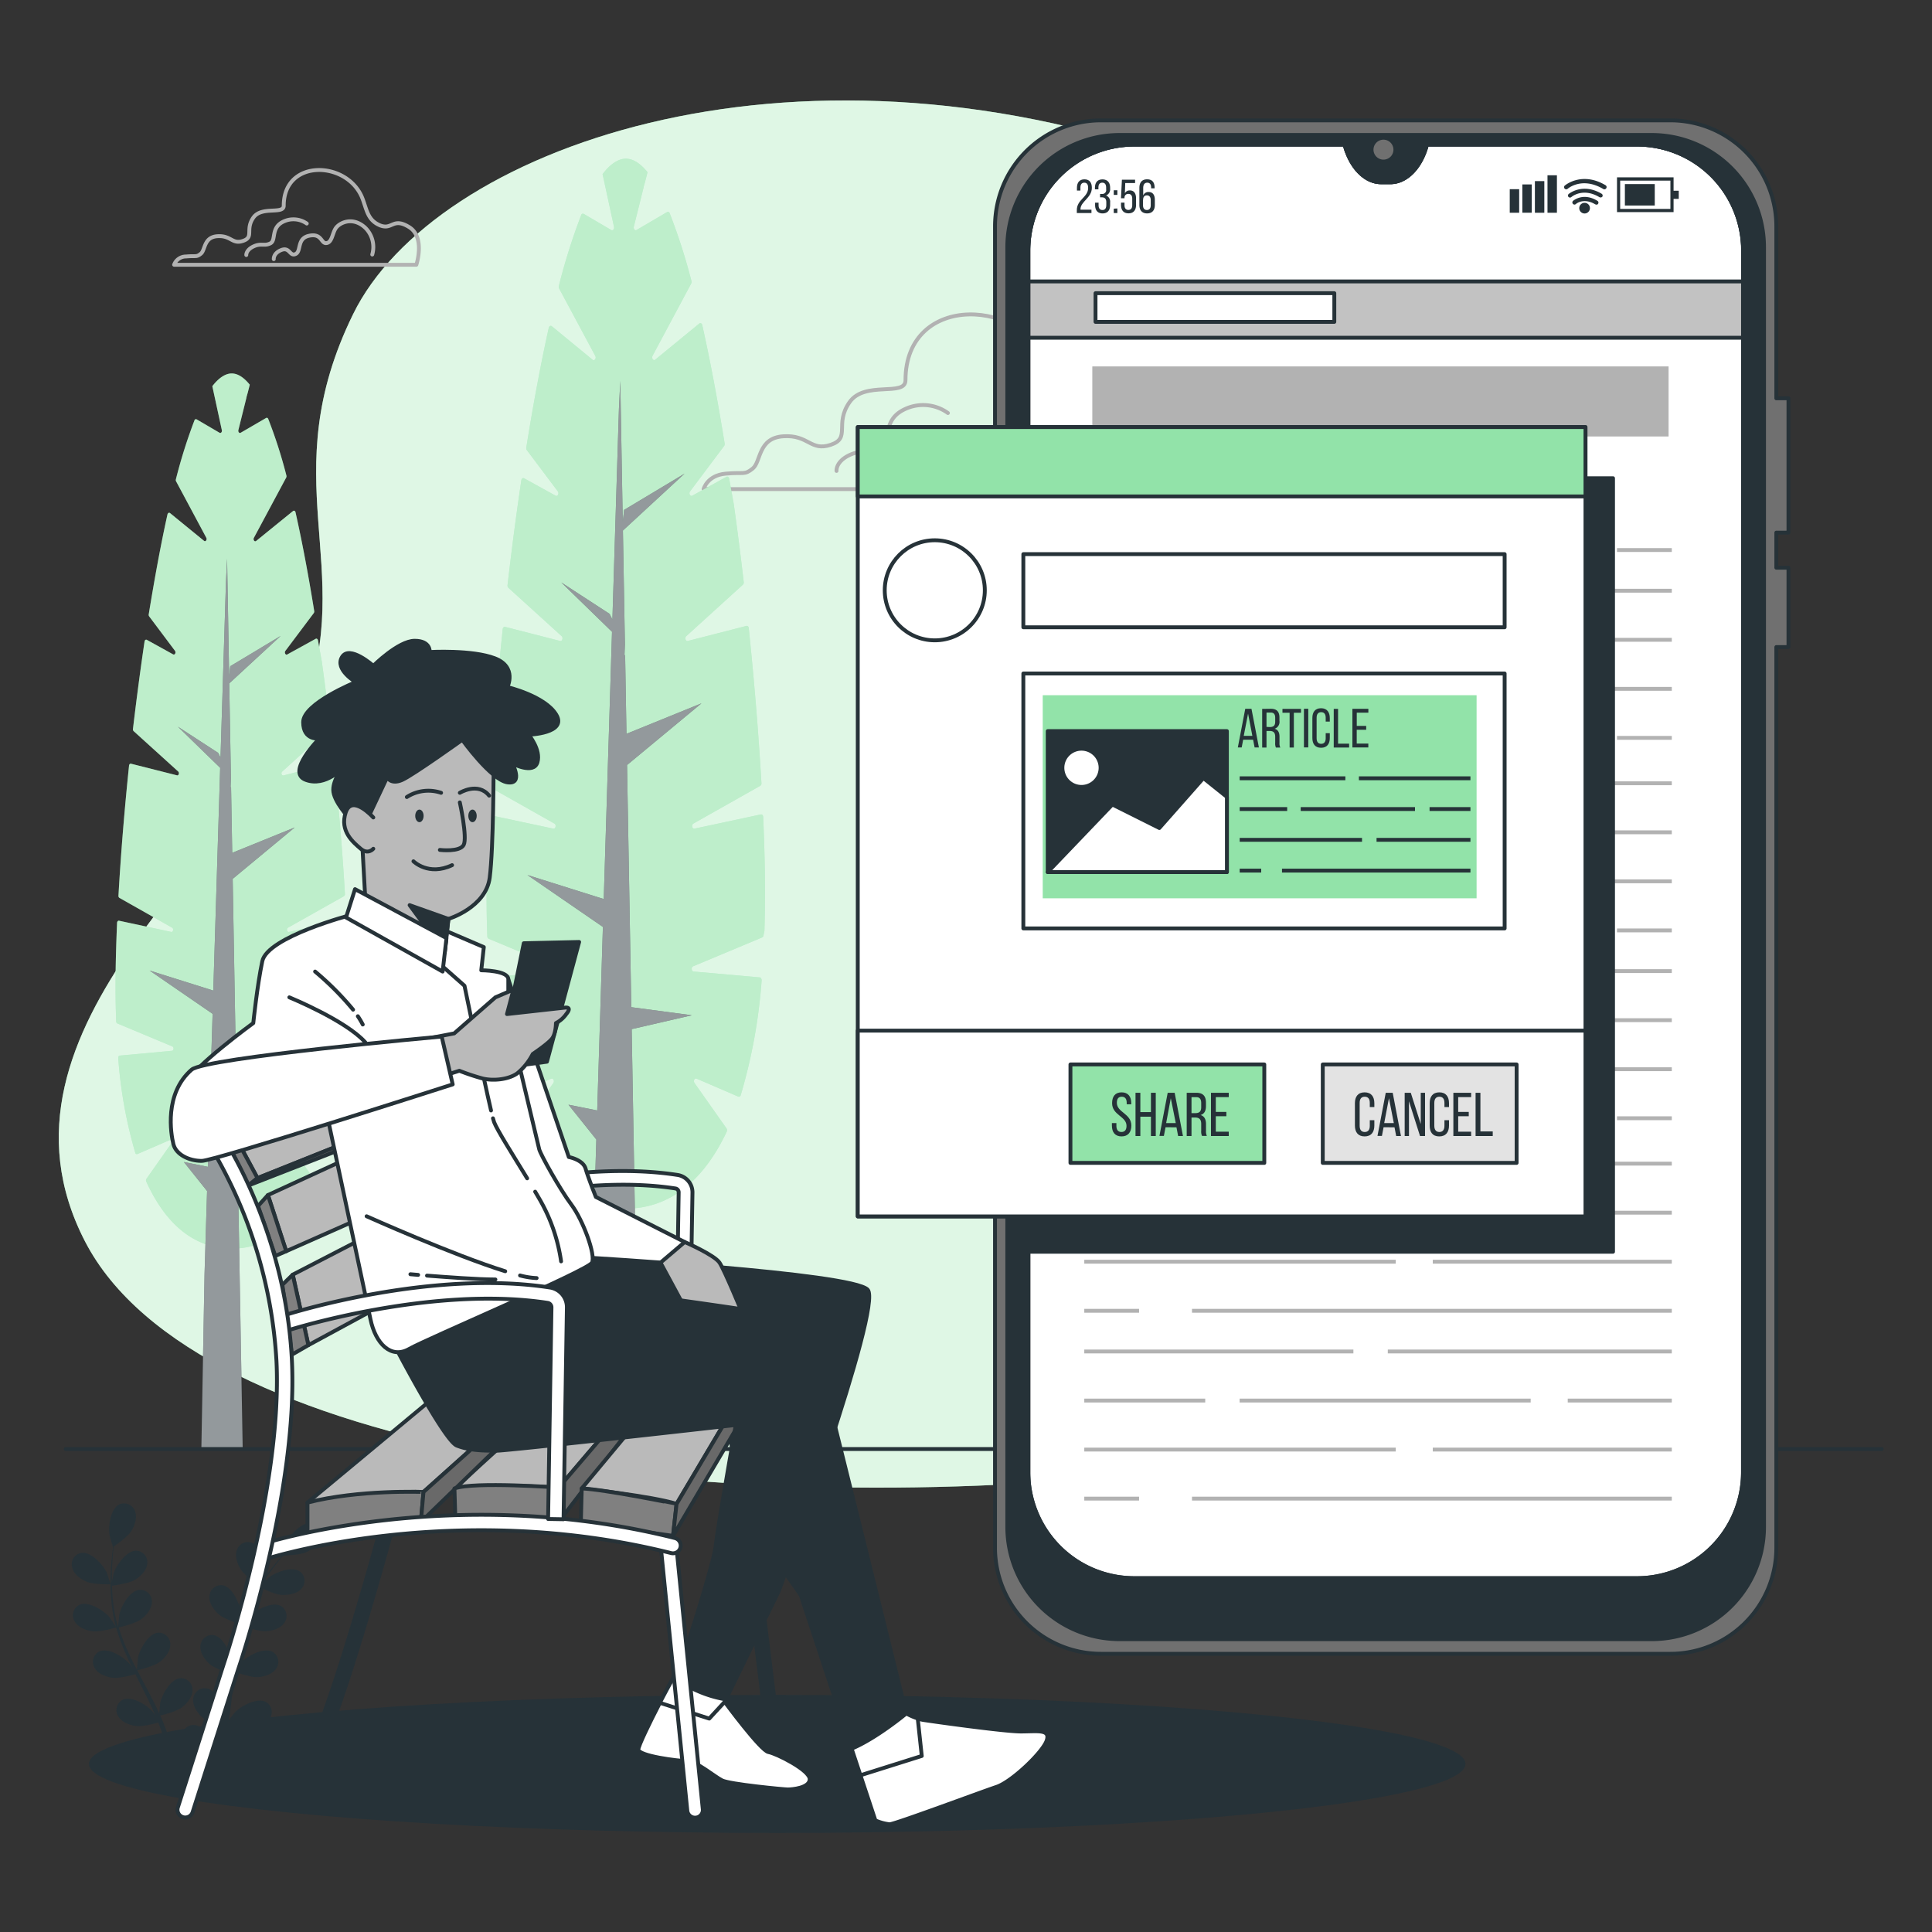 <svg xmlns="http://www.w3.org/2000/svg" viewBox="0 0 500 500"><rect x="0" y="0" width="500" height="500" fill="#333333" stroke="none"/><g id="background-simple"><path d="M424.72,135.31s-16.87-57.56-119-93.87S112.22,38.78,91.39,81.29s1,65.53-12.9,101.83S-6.82,265.48,22,321.27,185.63,393,294.76,381.49,489.2,242.46,424.72,135.31Z" style="fill:#92E3A9"></path><path d="M424.72,135.31s-16.87-57.56-119-93.87S112.22,38.78,91.39,81.29s1,65.53-12.9,101.83S-6.82,265.48,22,321.27,185.63,393,294.76,381.49,489.2,242.46,424.72,135.31Z" style="fill:#fff;opacity:0.7"></path></g><g id="Plant"><path d="M22.37,409.33c1.81.79,6.25.69,6.25.69s-.95-2.9-1-3.08c-1-2-4-5.39-6.55-5.06a3,3,0,0,0-2.4,3.75C19.05,407.36,20.83,408.65,22.37,409.33Z" style="fill:#263238"></path><path d="M23.9,422.17c1.88.27,5.84-.87,6.15-1a54,54,0,0,0,2.4,6.64c.55,1.27,1.13,2.52,1.74,3.77-.36-.53-.69-1-.74-1.06-1.48-1.71-5.33-4.14-7.66-3.15a3,3,0,0,0-1.32,4.25c.86,1.56,2.91,2.33,4.58,2.57s5.09-.66,6-.91c.24.47.47.95.71,1.43,1.14,2.28,2.3,4.55,3.36,6.81.37.8.71,1.6,1.06,2.4-.32-.47-.6-.86-.65-.92-1.47-1.7-5.33-4.13-7.65-3.15a3,3,0,0,0-1.33,4.25c.86,1.56,2.92,2.34,4.59,2.58s4.75-.58,5.81-.87c.33.82.66,1.65.94,2.47.18.56.39,1.09.54,1.67s.31,1.12.46,1.68c.26,1.08.54,2.19.76,3.25.17.73.31,1.44.45,2.15-.36-.8-1.11-2.35-1.18-2.47-1.2-1.91-4.65-4.9-7.09-4.27a3,3,0,0,0-2,4c.62,1.68,2.53,2.76,4.14,3.25,1.78.54,5.7,0,6.19,0,.24,1.17.46,2.32.64,3.4.15.8.27,1.56.39,2.3h1.57c-.14-.82-.31-1.68-.48-2.58-.24-1.19-.51-2.46-.81-3.76A32.61,32.61,0,0,0,49,455.28a21.77,21.77,0,0,0,5,3.24c-.45,1.11-.9,2.19-1.34,3.19L52,463.24h1.66c.13-.31.26-.62.39-.95.46-1.12.94-2.33,1.41-3.58.47.1,4.36.89,6.17.48,1.65-.37,3.64-1.3,4.37-2.92a3,3,0,0,0-1.65-4.13c-2.39-.81-6,1.91-7.39,3.73-.07.1-.8,1.36-1.25,2.16.19-.51.38-1,.57-1.53.39-1,.74-2.09,1.12-3.22.16-.55.33-1.11.5-1.67s.29-1.17.45-1.75c.32-1.37.59-2.77.82-4.19.91.33,4.17,1.47,5.86,1.35s3.79-.74,4.76-2.23a3,3,0,0,0-1-4.34c-2.25-1.15-6.27,1-7.87,2.57-.1.1-1.12,1.37-1.67,2.08.14-.85.28-1.7.38-2.57.31-2.51.55-5,.8-7.59.07-.78.16-1.55.24-2.32.32.12,4.17,1.55,6.06,1.42,1.68-.12,3.79-.74,4.76-2.23a3,3,0,0,0-1-4.34c-2.25-1.16-6.27,1-7.87,2.57-.12.12-1.59,1.95-1.93,2.43.18-1.7.37-3.4.63-5.07a53.57,53.57,0,0,1,1.46-6.67c.15.06,4.15,1.57,6.09,1.43,1.68-.11,3.79-.73,4.76-2.23a3,3,0,0,0-1-4.33c-2.25-1.16-6.27,1-7.87,2.57-.13.12-1.7,2.09-2,2.47,0-.13.06-.26.1-.39a39.17,39.17,0,0,1,2.64-6.31c.58-1.12,1.19-2.17,1.81-3.17.72.36,4,2,5.77,2s3.85-.31,5-1.69a3,3,0,0,0-.53-4.42c-2.1-1.4-6.33.28-8.1,1.69-.09.08-1,1-1.62,1.61.28-.44.57-.91.85-1.33,1.06-1.59,2.13-3,3.08-4.21.55-.69,1.06-1.31,1.54-1.88.89,0,4.46-.12,6-.86s3.27-2,3.64-3.79a3,3,0,0,0-2.5-3.68c-2.51-.28-5.5,3.17-6.41,5.23-.08.18-1,3.1-1,3.1h.06c-.48.54-1,1.13-1.52,1.78-1,1.2-2.08,2.57-3.17,4.15a53.56,53.56,0,0,0-3.3,5.25,38.47,38.47,0,0,0-2.81,6.33l0,.08c0-.74,0-2.81,0-3-.29-2.23-2.16-6.39-4.64-6.85a3,3,0,0,0-3.45,2.82c-.15,1.77,1.14,3.55,2.4,4.67,1.41,1.27,5.35,2.5,5.66,2.59a53.25,53.25,0,0,0-1.66,6.86c-.24,1.36-.44,2.72-.63,4.1,0-.64,0-1.21,0-1.29-.29-2.24-2.16-6.39-4.65-6.85a3,3,0,0,0-3.45,2.81c-.14,1.78,1.15,3.56,2.4,4.68s4.61,2.25,5.5,2.53c-.07.53-.14,1.06-.2,1.59-.31,2.53-.6,5.06-1,7.54-.13.87-.28,1.72-.44,2.58,0-.57,0-1.05,0-1.12-.29-2.24-2.16-6.39-4.65-6.85A3,3,0,0,0,50,439.81c-.15,1.78,1.14,3.56,2.4,4.68s4.28,2.14,5.33,2.48c-.18.87-.37,1.74-.59,2.58-.16.57-.27,1.12-.47,1.68l-.53,1.66c-.38,1.05-.77,2.13-1.16,3.13-.27.71-.54,1.37-.81,2,.13-.86.36-2.56.37-2.71A11.68,11.68,0,0,0,53,449.7a3.66,3.66,0,0,0,0-.66,3,3,0,0,0-3.66-2.53c-2.44.65-4,4.93-4.1,7.18,0,.14.08,1.59.15,2.5-.12-.53-.24-1.05-.37-1.59-.26-1.08-.54-2.15-.85-3.3-.16-.55-.33-1.11-.5-1.67s-.4-1.14-.59-1.71c-.49-1.32-1-2.63-1.63-3.95,1-.22,4.29-1.07,5.64-2.11s2.75-2.7,2.74-4.48a3,3,0,0,0-3.23-3.06c-2.51.27-4.69,4.27-5.15,6.48,0,.14-.18,1.76-.24,2.65-.36-.78-.71-1.57-1.1-2.35-1.12-2.26-2.33-4.52-3.52-6.77-.37-.69-.73-1.38-1.09-2.07.34-.08,4.34-1,5.84-2.16,1.34-1,2.76-2.7,2.74-4.49a3,3,0,0,0-3.23-3.06c-2.51.28-4.69,4.28-5.14,6.48,0,.17-.25,2.51-.27,3.1-.79-1.52-1.57-3.05-2.27-4.58a51.5,51.5,0,0,1-2.46-6.37c.15,0,4.33-1,5.87-2.16,1.33-1,2.75-2.71,2.74-4.49A3,3,0,0,0,36,411.47c-2.51.27-4.69,4.27-5.15,6.48,0,.18-.26,2.69-.26,3.14,0-.12-.1-.25-.14-.37A38.18,38.18,0,0,1,29.21,414c-.14-1.25-.21-2.46-.25-3.63.8-.1,4.43-.59,5.94-1.5s3-2.38,3.21-4.15a3,3,0,0,0-2.87-3.4c-2.52,0-5.13,3.73-5.83,5.88,0,.11-.29,1.34-.46,2.24,0-.53,0-1.08,0-1.59,0-1.91.12-3.66.24-5.2.07-.88.16-1.68.25-2.42.73-.5,3.65-2.56,4.55-4s1.59-3.51.94-5.17a3,3,0,0,0-4.12-1.69c-2.24,1.16-2.83,5.67-2.46,7.9,0,.19.88,3.14.92,3.12l0,0c-.1.71-.19,1.47-.28,2.31-.16,1.55-.32,3.3-.36,5.22A52.54,52.54,0,0,0,28.8,414a38.9,38.9,0,0,0,1.14,6.84l0,.08c-.4-.63-1.57-2.34-1.67-2.46-1.48-1.7-5.33-4.13-7.66-3.15a3,3,0,0,0-1.32,4.25C20.18,421.15,22.23,421.93,23.9,422.17Z" style="fill:#263238"></path><path d="M67.22,410.3s.8-2.94.83-3.14c.31-2.23-.4-6.73-2.68-7.83a3,3,0,0,0-4.06,1.8c-.61,1.68.16,3.73,1.08,5.15C63.46,407.94,67.21,410.3,67.22,410.3Z" style="fill:#263238"></path></g><g id="Shadow"><ellipse cx="201.14" cy="456.5" rx="178.13" ry="17.86" style="fill:#263238"></ellipse></g><g id="Clouds"><path d="M272.58,96.9c-.17-.5-.33-1-.51-1.5-6.68-18.56-37.73-19.84-37.73,3,0,4.39-10.54,0-14.5,5.71s.44,9.22-4.83,11-5.71-2.64-12.3-2.2-5.71,6.59-7.91,8.35-2.19.88-7,1.32-5.71,4-5.71,4H297.6s4.4-13.18-3.51-18-7.91,1.76-14.06-.88C275,105.41,274,101.28,272.58,96.9Z" style="fill:none;stroke:#b2b2b2;stroke-linecap:round;stroke-linejoin:round"></path><path d="M276.57,121.68s2.4-7.4-3.48-12.84-12-2.39-13.71,0-1.74,7-4.57,7.4-2.17-4.79-8.26-3.48-3.7,7.39-6.53,8.7-2.83-3.48-6.75-2-3.7,4.35-3.7,4.35" style="fill:none;stroke:#b2b2b2;stroke-linecap:round;stroke-linejoin:round"></path><path d="M245.32,106.89a11,11,0,0,0-11.14-1c-6.3,2.9-3.39,9-6.3,10.41s-4.36-.24-8,1.46-3.39,4.11-3.39,4.11" style="fill:none;stroke:#b2b2b2;stroke-linecap:round;stroke-linejoin:round"></path><path d="M94.18,52.43c-.09-.27-.18-.54-.28-.81-3.62-10.08-20.47-10.77-20.47,1.61,0,2.38-5.72,0-7.87,3.1s.24,5-2.62,6-3.1-1.44-6.67-1.2-3.1,3.58-4.29,4.53-1.2.48-3.82.72a3.26,3.26,0,0,0-3.1,2.14h62.69s2.39-7.15-1.9-9.77-4.29.95-7.63-.48C95.46,57.05,95,54.81,94.18,52.43Z" style="fill:none;stroke:#b2b2b2;stroke-linecap:round;stroke-linejoin:round"></path><path d="M96.34,65.87a7,7,0,0,0-1.89-7C91.27,56,88,57.61,87,58.91s-1,3.78-2.48,4S83.36,60.33,80.05,61s-2,4-3.54,4.73S75,63.87,72.85,64.69s-2,2.37-2,2.37" style="fill:none;stroke:#b2b2b2;stroke-linecap:round;stroke-linejoin:round"></path><path d="M79.39,57.85a6,6,0,0,0-6-.52c-3.42,1.58-1.84,4.86-3.42,5.65s-2.36-.13-4.34.79S63.74,66,63.74,66" style="fill:none;stroke:#b2b2b2;stroke-linecap:round;stroke-linejoin:round"></path></g><g id="Trees"><path d="M197.51,211.43c0-.41-.3-.72-.6-.65l-17.17,3.67c-.61.13-.85-1-.29-1.31l17.3-9.77a.73.73,0,0,0,.31-.68c-.72-12.48-1.83-26.16-3.28-40.11,0-.4-.32-.66-.61-.59L178,165.88c-.56.14-.86-.82-.39-1.25l14.65-13.31a.8.8,0,0,0,.22-.68c-.78-6.74-1.64-13.48-2.57-20.12l-1.2-6.64c-.07-.41-.41-.64-.7-.48l-8.84,4.88c-.53.29-1-.59-.57-1.13l8.8-11.73a.8.8,0,0,0,.14-.63c-1.76-10.92-3.7-21.31-5.8-30.67-.1-.43-.48-.62-.77-.38l-11.4,9.34c-.48.4-1-.38-.69-1l10-18.7a.88.88,0,0,0,.07-.64,152,152,0,0,0-5.64-17.56.47.47,0,0,0-.66-.3l-7.91,4.64c-.41.24-.84-.27-.71-.84l2.49-10c0-.18.22-.91.41-1.55l.65-2.57c-1.83-2.25-3.71-3.49-5.63-3.49s-4.06,1.4-6,4l2.95,13.62c.13.57-.3,1.08-.71.84l-7.11-4.17a.46.46,0,0,0-.67.3A159.76,159.76,0,0,0,144.63,74a.94.94,0,0,0,.06.64l9.37,17.47c.33.61-.21,1.39-.69,1L142.8,84.42c-.29-.24-.67,0-.77.38-2.11,9.49-4.06,20-5.83,31.06a.88.88,0,0,0,.15.64l8,10.65c.4.54,0,1.42-.56,1.13l-8.16-4.5c-.3-.16-.65.08-.71.51-1.32,8.89-2.51,18-3.57,27.15a.82.82,0,0,0,.22.68l13.78,12.51c.46.43.16,1.39-.39,1.25l-14.24-3.65c-.3-.07-.58.2-.62.59-1.46,14.07-2.57,27.86-3.28,40.4a.74.74,0,0,0,.31.69l16.35,9.23c.56.31.32,1.44-.29,1.31L127,211c-.3-.07-.58.24-.6.64-.31,7.22-.48,13.9-.48,19.83,0,3.77.07,7.38.2,10.85a.71.71,0,0,0,.36.63l17.08,7.14c.55.22.45,1.29-.12,1.35l-16.15,1.43a.68.68,0,0,0-.49.78,140.18,140.18,0,0,0,5.3,29.4.49.49,0,0,0,.64.39l9.92-4.28c.51-.23.9.6.54,1.13l-7.67,10.89a.89.89,0,0,0-.06.84c6.58,14.5,16,20.77,26.5,20.77,10.27,0,19.54-6,26.11-19.93A.91.91,0,0,0,188,292l-8.26-11.72c-.36-.53,0-1.36.54-1.13l10.78,4.65a.49.49,0,0,0,.64-.38,139.59,139.59,0,0,0,5.41-29.7c0-.39-.19-.75-.49-.77l-17.12-1.52c-.57-.06-.67-1.13-.12-1.35l17.86-7.47a.62.62,0,0,0,.34-.48l.26-1.27c0-.05,0-.1,0-.15q.13-4.47.14-9.25C198,225.47,197.83,218.72,197.51,211.43Z" style="fill:#92E3A9"></path><path d="M197.51,211.43c0-.41-.3-.72-.6-.65l-17.17,3.67c-.61.13-.85-1-.29-1.31l17.3-9.77a.73.73,0,0,0,.31-.68c-.72-12.48-1.83-26.16-3.28-40.11,0-.4-.32-.66-.61-.59L178,165.88c-.56.14-.86-.82-.39-1.25l14.65-13.31a.8.8,0,0,0,.22-.68c-.78-6.74-1.64-13.48-2.57-20.12l-1.2-6.64c-.07-.41-.41-.64-.7-.48l-8.84,4.88c-.53.29-1-.59-.57-1.13l8.8-11.73a.8.8,0,0,0,.14-.63c-1.76-10.92-3.7-21.31-5.8-30.67-.1-.43-.48-.62-.77-.38l-11.4,9.34c-.48.4-1-.38-.69-1l10-18.7a.88.88,0,0,0,.07-.64,152,152,0,0,0-5.64-17.56.47.47,0,0,0-.66-.3l-7.91,4.64c-.41.24-.84-.27-.71-.84l2.49-10c0-.18.22-.91.41-1.55l.65-2.57c-1.83-2.25-3.71-3.49-5.63-3.49s-4.06,1.4-6,4l2.95,13.62c.13.57-.3,1.08-.71.84l-7.11-4.17a.46.46,0,0,0-.67.3A159.76,159.76,0,0,0,144.63,74a.94.94,0,0,0,.06.64l9.37,17.47c.33.61-.21,1.39-.69,1L142.8,84.42c-.29-.24-.67,0-.77.38-2.11,9.49-4.06,20-5.83,31.06a.88.88,0,0,0,.15.64l8,10.65c.4.54,0,1.42-.56,1.13l-8.16-4.5c-.3-.16-.65.08-.71.51-1.32,8.89-2.51,18-3.57,27.15a.82.82,0,0,0,.22.68l13.78,12.51c.46.43.16,1.39-.39,1.25l-14.24-3.65c-.3-.07-.58.2-.62.59-1.46,14.07-2.57,27.86-3.28,40.4a.74.74,0,0,0,.31.69l16.35,9.23c.56.31.32,1.44-.29,1.31L127,211c-.3-.07-.58.24-.6.64-.31,7.22-.48,13.9-.48,19.83,0,3.77.07,7.38.2,10.85a.71.71,0,0,0,.36.63l17.08,7.14c.55.22.45,1.29-.12,1.35l-16.15,1.43a.68.68,0,0,0-.49.78,140.18,140.18,0,0,0,5.3,29.4.49.49,0,0,0,.64.39l9.92-4.28c.51-.23.9.6.54,1.13l-7.67,10.89a.89.89,0,0,0-.06.84c6.58,14.5,16,20.77,26.5,20.77,10.27,0,19.54-6,26.11-19.93A.91.91,0,0,0,188,292l-8.26-11.72c-.36-.53,0-1.36.54-1.13l10.78,4.65a.49.49,0,0,0,.64-.38,139.59,139.59,0,0,0,5.41-29.7c0-.39-.19-.75-.49-.77l-17.12-1.52c-.57-.06-.67-1.13-.12-1.35l17.86-7.47a.62.62,0,0,0,.34-.48l.26-1.27c0-.05,0-.1,0-.15q.13-4.47.14-9.25C198,225.47,197.83,218.72,197.51,211.43Z" style="fill:#fff;opacity:0.4"></path><polygon points="163.38 260.66 162.28 197.99 181.54 182.02 162.13 189.91 161.78 169.42 161.61 169.75 161.73 166.75 161.21 137.3 177.16 122.57 161.52 131.96 161.17 135.07 160.53 98.58 160.18 105.77 158.49 160.32 157.76 158.87 145.25 150.73 158.39 163.51 156.25 232.67 136.49 226.45 156.03 239.89 154.56 287.39 147.12 285.9 154.33 294.91 153.53 320.8 152.54 375 165.39 375 163.48 266.34 179.04 262.75 163.38 260.66" style="fill:#263238"></polygon><polygon points="163.38 260.66 162.28 197.99 181.54 182.02 162.13 189.91 161.78 169.42 161.61 169.75 161.73 166.75 161.21 137.3 177.16 122.57 161.52 131.96 161.17 135.07 160.53 98.58 160.18 105.77 158.49 160.32 157.76 158.87 145.25 150.73 158.39 163.51 156.25 232.67 136.49 226.45 156.03 239.89 154.56 287.39 147.12 285.9 154.33 294.91 153.53 320.8 152.54 375 165.39 375 163.48 266.34 179.04 262.75 163.38 260.66" style="fill:#fff;opacity:0.5"></polygon><path d="M89.59,238.65c0-.34-.25-.59-.5-.54l-14.31,3.07c-.51.1-.71-.84-.24-1.1L89,231.94a.62.62,0,0,0,.27-.58c-.6-10.39-1.53-21.79-2.74-33.43,0-.33-.26-.55-.51-.49l-12.66,3.25c-.46.12-.71-.69-.33-1l12.22-11.1a.7.7,0,0,0,.19-.57c-.66-5.62-1.38-11.23-2.15-16.77l-1-5.53c-.06-.35-.34-.54-.59-.4l-7.37,4.06c-.43.24-.8-.49-.47-.94l7.34-9.77a.74.74,0,0,0,.12-.53c-1.47-9.11-3.09-17.77-4.84-25.56-.08-.37-.4-.52-.64-.33L66.29,140c-.4.33-.85-.31-.58-.82l8.36-15.59a.74.74,0,0,0,.05-.53,124.8,124.8,0,0,0-4.7-14.64c-.11-.26-.35-.37-.55-.25L62.28,112c-.34.2-.7-.22-.59-.69L63.76,103c0-.15.18-.76.34-1.3l.54-2.14c-1.53-1.88-3.09-2.91-4.69-2.91s-3.38,1.16-5,3.3l2.46,11.36c.11.47-.25.89-.59.69l-5.93-3.47a.39.39,0,0,0-.56.25,134.54,134.54,0,0,0-4.81,15.27.69.69,0,0,0,.06.53l7.8,14.57c.28.51-.17,1.15-.57.82L44,132.78c-.25-.2-.56,0-.65.32C41.59,141,40,149.78,38.49,159a.69.69,0,0,0,.12.53l6.66,8.88c.34.45,0,1.18-.47.94L38,165.59c-.25-.14-.54.07-.59.42-1.1,7.42-2.09,15-3,22.64a.66.66,0,0,0,.18.57L46.1,199.65c.39.35.14,1.16-.32,1l-11.87-3c-.25-.07-.48.16-.51.49-1.22,11.73-2.15,23.22-2.74,33.67a.59.59,0,0,0,.26.57l13.62,7.7c.47.26.27,1.2-.23,1.1l-13.51-2.9c-.25-.05-.48.2-.5.54-.26,6-.4,11.59-.4,16.53,0,3.14.06,6.15.17,9a.57.57,0,0,0,.3.52l14.24,5.95c.45.19.37,1.08-.1,1.12L31,273.19c-.25,0-.43.32-.4.65a117.34,117.34,0,0,0,4.41,24.51.42.42,0,0,0,.54.32l8.26-3.57c.43-.19.76.51.45.94l-6.39,9.08a.75.75,0,0,0,0,.7c5.49,12.09,13.35,17.32,22.09,17.32,8.56,0,16.29-5,21.76-16.61a.72.72,0,0,0,0-.71L74.78,296c-.3-.43,0-1.13.45-.94l9,3.88a.4.4,0,0,0,.53-.32,116.17,116.17,0,0,0,4.51-24.75c0-.33-.16-.63-.41-.65L74.58,272c-.48,0-.56-.93-.1-1.12l14.89-6.23a.5.5,0,0,0,.28-.4l.22-1.05c0-.05,0-.09,0-.13q.12-3.72.12-7.71C90,250.36,89.86,244.73,89.59,238.65Z" style="fill:#92E3A9"></path><path d="M89.59,238.65c0-.34-.25-.59-.5-.54l-14.31,3.07c-.51.1-.71-.84-.24-1.1L89,231.94a.62.62,0,0,0,.27-.58c-.6-10.39-1.53-21.79-2.74-33.43,0-.33-.26-.55-.51-.49l-12.66,3.25c-.46.12-.71-.69-.33-1l12.22-11.1a.7.7,0,0,0,.19-.57c-.66-5.62-1.38-11.23-2.15-16.77l-1-5.53c-.06-.35-.34-.54-.59-.4l-7.37,4.06c-.43.24-.8-.49-.47-.94l7.34-9.77a.74.74,0,0,0,.12-.53c-1.47-9.11-3.09-17.77-4.84-25.56-.08-.37-.4-.52-.64-.33L66.29,140c-.4.33-.85-.31-.58-.82l8.36-15.59a.74.74,0,0,0,.05-.53,124.8,124.8,0,0,0-4.7-14.64c-.11-.26-.35-.37-.55-.25L62.28,112c-.34.2-.7-.22-.59-.69L63.76,103c0-.15.18-.76.34-1.3l.54-2.14c-1.53-1.88-3.09-2.91-4.69-2.91s-3.38,1.16-5,3.3l2.46,11.36c.11.47-.25.89-.59.69l-5.93-3.47a.39.39,0,0,0-.56.25,134.54,134.54,0,0,0-4.81,15.27.69.69,0,0,0,.06.53l7.8,14.57c.28.51-.17,1.15-.57.82L44,132.78c-.25-.2-.56,0-.65.32C41.59,141,40,149.78,38.49,159a.69.69,0,0,0,.12.53l6.66,8.88c.34.45,0,1.18-.47.94L38,165.59c-.25-.14-.54.07-.59.42-1.1,7.42-2.09,15-3,22.64a.66.66,0,0,0,.18.57L46.1,199.65c.39.35.14,1.16-.32,1l-11.87-3c-.25-.07-.48.16-.51.49-1.22,11.73-2.15,23.22-2.74,33.67a.59.59,0,0,0,.26.57l13.62,7.7c.47.26.27,1.2-.23,1.1l-13.51-2.9c-.25-.05-.48.2-.5.54-.26,6-.4,11.59-.4,16.53,0,3.14.06,6.15.17,9a.57.57,0,0,0,.3.52l14.24,5.95c.45.19.37,1.08-.1,1.12L31,273.19c-.25,0-.43.32-.4.65a117.34,117.34,0,0,0,4.41,24.51.42.42,0,0,0,.54.32l8.26-3.57c.43-.19.76.51.45.94l-6.39,9.08a.75.75,0,0,0,0,.7c5.49,12.09,13.35,17.32,22.09,17.32,8.56,0,16.29-5,21.76-16.61a.72.72,0,0,0,0-.71L74.78,296c-.3-.43,0-1.13.45-.94l9,3.88a.4.4,0,0,0,.53-.32,116.17,116.17,0,0,0,4.51-24.75c0-.33-.16-.63-.41-.65L74.58,272c-.48,0-.56-.93-.1-1.12l14.89-6.23a.5.5,0,0,0,.28-.4l.22-1.05c0-.05,0-.09,0-.13q.12-3.72.12-7.71C90,250.36,89.86,244.73,89.59,238.65Z" style="fill:#fff;opacity:0.4"></path><polygon points="61.14 279.69 60.22 227.45 76.28 214.14 60.1 220.71 59.8 203.63 59.67 203.91 59.77 201.41 59.33 176.86 72.63 164.58 59.59 172.41 59.3 175.01 58.77 144.59 58.48 150.58 57.07 196.05 56.46 194.84 46.03 188.06 56.98 198.71 55.2 256.36 38.72 251.18 55.02 262.38 53.79 301.97 47.59 300.73 53.59 308.24 52.93 329.82 52.11 375 62.81 375 61.22 284.43 74.19 281.43 61.14 279.69" style="fill:#263238"></polygon><polygon points="61.14 279.69 60.22 227.45 76.28 214.14 60.1 220.71 59.8 203.63 59.67 203.91 59.77 201.41 59.33 176.86 72.63 164.58 59.59 172.41 59.3 175.01 58.77 144.59 58.48 150.58 57.07 196.05 56.46 194.84 46.03 188.06 56.98 198.71 55.2 256.36 38.72 251.18 55.02 262.38 53.79 301.97 47.59 300.73 53.59 308.24 52.93 329.82 52.11 375 62.81 375 61.22 284.43 74.19 281.43 61.14 279.69" style="fill:#fff;opacity:0.5"></polygon></g><g id="Floor"><line x1="17" y1="375" x2="487" y2="375" style="fill:none;stroke:#263238;stroke-linecap:round;stroke-linejoin:round"></line></g><g id="Device"><path d="M423.66,37.42H369.27l-.06.19c-1.61,5.8-5.31,9.56-9.42,9.56h-2.36c-4.1,0-7.81-3.76-9.42-9.56l-.05-.19h-54.4a27.43,27.43,0,0,0-27.43,27.43V396.5a15.74,15.74,0,0,0,15.74,15.74H435.35a15.74,15.74,0,0,0,15.74-15.74V64.85A27.43,27.43,0,0,0,423.66,37.42Z" style="fill:#fff;stroke:#263238;stroke-linecap:round;stroke-linejoin:round"></path><path d="M451.09,87.41V64.85a27.43,27.43,0,0,0-27.43-27.43H369.27l-.06.19c-1.61,5.8-5.31,9.56-9.42,9.56h-2.36c-4.1,0-7.81-3.76-9.42-9.56l-.05-.19h-54.4a27.43,27.43,0,0,0-27.43,27.43V87.41Z" style="fill:#c2c2c2;stroke:#263238;stroke-linecap:round;stroke-linejoin:round"></path><path d="M451.09,72.84v-8a27.43,27.43,0,0,0-27.43-27.43H369.27l-.06.19c-1.61,5.8-5.31,9.56-9.42,9.56h-2.36c-4.1,0-7.81-3.76-9.42-9.56l-.05-.19h-54.4a27.43,27.43,0,0,0-27.43,27.43v8Z" style="fill:#fff;stroke:#263238;stroke-linecap:round;stroke-linejoin:round"></path><path d="M462.85,137.84V103.08h-3.14V58.58a27.43,27.43,0,0,0-27.43-27.43H284.94a27.43,27.43,0,0,0-27.43,27.43v342A27.43,27.43,0,0,0,284.94,428H432.28a27.43,27.43,0,0,0,27.43-27.43V167.46h3.14V146.92h-3.14v-9.08ZM451.09,381a27.43,27.43,0,0,1-27.43,27.43H293.56A27.43,27.43,0,0,1,266.13,381V64.85a27.43,27.43,0,0,1,27.43-27.43H348l.05.19c1.61,5.8,5.32,9.56,9.42,9.56h2.36c4.11,0,7.81-3.76,9.42-9.56l.06-.19h54.39a27.43,27.43,0,0,1,27.43,27.43Z" style="fill:#707070;stroke:#263238;stroke-linecap:round;stroke-linejoin:round"></path><path d="M427.47,34.93H289.75A29.06,29.06,0,0,0,260.69,64V395.16a29.06,29.06,0,0,0,29.06,29.06H427.47a29.06,29.06,0,0,0,29.06-29.06V64A29.06,29.06,0,0,0,427.47,34.93ZM451.09,381a27.43,27.43,0,0,1-27.43,27.43H293.56A27.43,27.43,0,0,1,266.13,381V64.85a27.43,27.43,0,0,1,27.43-27.43H348l.05.19c1.61,5.8,5.32,9.56,9.42,9.56h2.36c4.11,0,7.81-3.76,9.42-9.56l.06-.19h54.39a27.43,27.43,0,0,1,27.43,27.43Z" style="fill:#263238;stroke:#263238;stroke-linecap:round;stroke-linejoin:round"></path><path d="M360.62,38.73a2.58,2.58,0,1,0-2.57,2.58A2.57,2.57,0,0,0,360.62,38.73Z" style="fill:#707070"></path><path d="M282.57,48.6c0,2.61-2.93,3.54-2.94,5.53v.14h2.84v.87h-3.79V54.4c0-2.79,2.93-3.33,2.93-5.76,0-.89-.3-1.36-1-1.36s-1,.5-1,1.27v.77h-.9v-.71c0-1.32.61-2.2,1.94-2.2S282.57,47.28,282.57,48.6Z" style="fill:#263238"></path><path d="M287.3,48.59v.22a1.72,1.72,0,0,1-1.05,1.78,1.71,1.71,0,0,1,1.05,1.79v.67c0,1.32-.62,2.18-1.95,2.18s-1.94-.86-1.94-2.18v-.6h.9v.66c0,.77.32,1.24,1,1.24s1-.45,1-1.33v-.67c0-.85-.36-1.26-1.09-1.28h-.52V50.2h.57a1,1,0,0,0,1-1.18v-.4c0-.88-.31-1.34-1-1.34s-1,.48-1,1.26V49h-.9v-.39c0-1.32.62-2.18,1.94-2.18S287.3,47.27,287.3,48.59Z" style="fill:#263238"></path><path d="M289.17,49.24v1.2h-.93v-1.2Zm0,4.71v1.19h-.93V54Z" style="fill:#263238"></path><path d="M291.12,50a1.38,1.38,0,0,1,1.28-.72c1.11,0,1.61.82,1.61,2.05v1.7c0,1.32-.63,2.18-1.95,2.18s-1.94-.86-1.94-2.18v-.59h.9v.65c0,.77.32,1.24,1,1.24s1-.47,1-1.24V51.43c0-.78-.32-1.25-1-1.25a.93.93,0,0,0-1,.93v.19h-.91l.24-4.8h3.41v.87h-2.55Z" style="fill:#263238"></path><path d="M298.81,48.58v.16h-.9v-.23c0-.77-.32-1.23-1-1.23s-1.05.47-1.05,1.39v1.94a1.4,1.4,0,0,1,1.4-.92c1.11,0,1.61.8,1.61,2.05v1.31c0,1.32-.66,2.18-2,2.18s-2-.86-2-2.18V48.64c0-1.37.62-2.23,2-2.23S298.81,47.25,298.81,48.58Zm-3,3.23v1.3c0,.77.33,1.24,1,1.24s1-.47,1-1.24v-1.3c0-.78-.33-1.25-1-1.25S295.83,51,295.83,51.81Z" style="fill:#263238"></path><rect x="390.72" y="48.96" width="2.44" height="6.1" style="fill:#263238"></rect><rect x="393.98" y="47.73" width="2.44" height="7.32" style="fill:#263238"></rect><rect x="397.23" y="46.87" width="2.44" height="8.19" style="fill:#263238"></rect><rect x="400.49" y="45.36" width="2.44" height="9.7" style="fill:#263238"></rect><path d="M433.12,54.89H418.48v-9h14.64Zm-13.82-.82h13V46.75h-13Z" style="fill:#263238"></path><rect x="420.52" y="47.64" width="7.73" height="5.55" style="fill:#263238"></rect><rect x="432.62" y="49.36" width="1.84" height="2.11" style="fill:#263238"></rect><path d="M413.11,52.94a.58.58,0,0,1-.28-.07c-3-1.78-4.95-.13-5-.06a.54.54,0,0,1-.77-.06.55.55,0,0,1,.05-.77c.11-.09,2.63-2.25,6.31,0a.54.54,0,0,1-.28,1Z" style="fill:#263238"></path><path d="M414.22,51.1a.53.53,0,0,1-.28-.07c-4.31-2.57-7.21-.09-7.24-.06a.55.55,0,0,1-.77,0,.54.54,0,0,1,.05-.77s3.53-3,8.52-.06a.55.55,0,0,1,.19.75A.56.56,0,0,1,414.22,51.1Z" style="fill:#263238"></path><path d="M415.22,49a.54.54,0,0,1-.28-.08c-5.46-3.25-9.09-.19-9.24-.06a.55.55,0,0,1-.77-.05A.54.54,0,0,1,405,48s4.35-3.73,10.52-.06a.55.55,0,0,1,.19.75A.57.57,0,0,1,415.22,49Z" style="fill:#263238"></path><path d="M411.47,53.86a1.38,1.38,0,1,1-1.37-1.37A1.37,1.37,0,0,1,411.47,53.86Z" style="fill:#263238"></path><rect x="283.52" y="75.88" width="61.8" height="7.42" style="fill:#fff;stroke:#263238;stroke-linecap:round;stroke-linejoin:round"></rect><line x1="359.16" y1="301.15" x2="432.66" y2="301.15" style="fill:none;stroke:#b2b2b2;stroke-miterlimit:10"></line><line x1="280.61" y1="301.15" x2="350.26" y2="301.15" style="fill:none;stroke:#b2b2b2;stroke-miterlimit:10"></line><line x1="405.73" y1="313.84" x2="432.66" y2="313.84" style="fill:none;stroke:#b2b2b2;stroke-miterlimit:10"></line><line x1="320.81" y1="313.84" x2="396.14" y2="313.84" style="fill:none;stroke:#b2b2b2;stroke-miterlimit:10"></line><line x1="280.61" y1="313.84" x2="311.91" y2="313.84" style="fill:none;stroke:#b2b2b2;stroke-miterlimit:10"></line><line x1="370.8" y1="326.53" x2="432.66" y2="326.53" style="fill:none;stroke:#b2b2b2;stroke-miterlimit:10"></line><line x1="280.61" y1="326.53" x2="361.22" y2="326.53" style="fill:none;stroke:#b2b2b2;stroke-miterlimit:10"></line><line x1="308.49" y1="339.23" x2="432.66" y2="339.23" style="fill:none;stroke:#b2b2b2;stroke-miterlimit:10"></line><line x1="280.61" y1="339.23" x2="294.79" y2="339.23" style="fill:none;stroke:#b2b2b2;stroke-miterlimit:10"></line><line x1="359.16" y1="349.76" x2="432.66" y2="349.76" style="fill:none;stroke:#b2b2b2;stroke-miterlimit:10"></line><line x1="280.61" y1="349.76" x2="350.26" y2="349.76" style="fill:none;stroke:#b2b2b2;stroke-miterlimit:10"></line><line x1="405.73" y1="362.46" x2="432.66" y2="362.46" style="fill:none;stroke:#b2b2b2;stroke-miterlimit:10"></line><line x1="320.81" y1="362.46" x2="396.14" y2="362.46" style="fill:none;stroke:#b2b2b2;stroke-miterlimit:10"></line><line x1="280.61" y1="362.46" x2="311.91" y2="362.46" style="fill:none;stroke:#b2b2b2;stroke-miterlimit:10"></line><line x1="370.8" y1="375.15" x2="432.66" y2="375.15" style="fill:none;stroke:#b2b2b2;stroke-miterlimit:10"></line><line x1="280.61" y1="375.15" x2="361.22" y2="375.15" style="fill:none;stroke:#b2b2b2;stroke-miterlimit:10"></line><line x1="308.49" y1="387.84" x2="432.66" y2="387.84" style="fill:none;stroke:#b2b2b2;stroke-miterlimit:10"></line><line x1="280.61" y1="387.84" x2="294.79" y2="387.84" style="fill:none;stroke:#b2b2b2;stroke-miterlimit:10"></line><line x1="354.11" y1="202.71" x2="280.61" y2="202.71" style="fill:none;stroke:#b2b2b2;stroke-miterlimit:10"></line><line x1="432.66" y1="202.71" x2="363.01" y2="202.71" style="fill:none;stroke:#b2b2b2;stroke-miterlimit:10"></line><line x1="307.54" y1="215.4" x2="280.61" y2="215.4" style="fill:none;stroke:#b2b2b2;stroke-miterlimit:10"></line><line x1="392.46" y1="215.4" x2="317.13" y2="215.4" style="fill:none;stroke:#b2b2b2;stroke-miterlimit:10"></line><line x1="432.66" y1="215.4" x2="401.36" y2="215.4" style="fill:none;stroke:#b2b2b2;stroke-miterlimit:10"></line><line x1="342.47" y1="228.09" x2="280.61" y2="228.09" style="fill:none;stroke:#b2b2b2;stroke-miterlimit:10"></line><line x1="432.66" y1="228.09" x2="352.05" y2="228.09" style="fill:none;stroke:#b2b2b2;stroke-miterlimit:10"></line><line x1="404.78" y1="240.79" x2="280.61" y2="240.79" style="fill:none;stroke:#b2b2b2;stroke-miterlimit:10"></line><line x1="432.66" y1="240.79" x2="418.48" y2="240.79" style="fill:none;stroke:#b2b2b2;stroke-miterlimit:10"></line><line x1="354.11" y1="251.32" x2="280.61" y2="251.32" style="fill:none;stroke:#b2b2b2;stroke-miterlimit:10"></line><line x1="432.66" y1="251.32" x2="363.01" y2="251.32" style="fill:none;stroke:#b2b2b2;stroke-miterlimit:10"></line><line x1="307.54" y1="264.02" x2="280.61" y2="264.02" style="fill:none;stroke:#b2b2b2;stroke-miterlimit:10"></line><line x1="392.46" y1="264.02" x2="317.13" y2="264.02" style="fill:none;stroke:#b2b2b2;stroke-miterlimit:10"></line><line x1="432.66" y1="264.02" x2="401.36" y2="264.02" style="fill:none;stroke:#b2b2b2;stroke-miterlimit:10"></line><line x1="342.47" y1="276.71" x2="280.61" y2="276.71" style="fill:none;stroke:#b2b2b2;stroke-miterlimit:10"></line><line x1="432.66" y1="276.71" x2="352.05" y2="276.71" style="fill:none;stroke:#b2b2b2;stroke-miterlimit:10"></line><line x1="404.78" y1="289.4" x2="280.61" y2="289.4" style="fill:none;stroke:#b2b2b2;stroke-miterlimit:10"></line><line x1="432.66" y1="289.4" x2="418.48" y2="289.4" style="fill:none;stroke:#b2b2b2;stroke-miterlimit:10"></line><line x1="404.78" y1="142.35" x2="280.61" y2="142.35" style="fill:none;stroke:#b2b2b2;stroke-miterlimit:10"></line><line x1="432.66" y1="142.35" x2="418.48" y2="142.35" style="fill:none;stroke:#b2b2b2;stroke-miterlimit:10"></line><line x1="354.11" y1="152.88" x2="280.61" y2="152.88" style="fill:none;stroke:#b2b2b2;stroke-miterlimit:10"></line><line x1="432.66" y1="152.88" x2="363.01" y2="152.88" style="fill:none;stroke:#b2b2b2;stroke-miterlimit:10"></line><line x1="307.54" y1="165.58" x2="280.61" y2="165.58" style="fill:none;stroke:#b2b2b2;stroke-miterlimit:10"></line><line x1="392.46" y1="165.58" x2="317.13" y2="165.58" style="fill:none;stroke:#b2b2b2;stroke-miterlimit:10"></line><line x1="432.66" y1="165.58" x2="401.36" y2="165.58" style="fill:none;stroke:#b2b2b2;stroke-miterlimit:10"></line><line x1="342.47" y1="178.27" x2="280.61" y2="178.27" style="fill:none;stroke:#b2b2b2;stroke-miterlimit:10"></line><line x1="432.66" y1="178.27" x2="352.05" y2="178.27" style="fill:none;stroke:#b2b2b2;stroke-miterlimit:10"></line><line x1="404.78" y1="190.96" x2="280.61" y2="190.96" style="fill:none;stroke:#b2b2b2;stroke-miterlimit:10"></line><line x1="432.66" y1="190.96" x2="418.48" y2="190.96" style="fill:none;stroke:#b2b2b2;stroke-miterlimit:10"></line><rect x="282.69" y="94.83" width="149.14" height="18.13" style="fill:#b2b2b2"></rect><rect x="262.76" y="123.76" width="154.69" height="200.19" style="fill:#263238;stroke:#263238;stroke-linecap:round;stroke-linejoin:round"></rect><rect x="221.99" y="110.53" width="188.33" height="204.28" style="fill:#fff;stroke:#263238;stroke-linecap:round;stroke-linejoin:round"></rect><rect x="221.99" y="266.72" width="188.33" height="48.08" style="fill:#fff;stroke:#263238;stroke-linecap:round;stroke-linejoin:round"></rect><rect x="221.99" y="110.53" width="188.33" height="17.94" style="fill:#92E3A9;stroke:#263238;stroke-linecap:round;stroke-linejoin:round"></rect><circle cx="241.92" cy="152.77" r="12.95" style="fill:#fff;stroke:#263238;stroke-linecap:round;stroke-linejoin:round"></circle><rect x="264.84" y="143.41" width="124.56" height="18.93" style="fill:#fff;stroke:#263238;stroke-linecap:round;stroke-linejoin:round"></rect><rect x="264.84" y="174.3" width="124.56" height="65.97" style="fill:#fff;stroke:#263238;stroke-linecap:round;stroke-linejoin:round"></rect><rect x="269.86" y="179.92" width="112.28" height="52.56" style="fill:#92E3A9"></rect><rect x="271.15" y="189.21" width="46.37" height="36.49" style="fill:#263238;stroke:#263238;stroke-linecap:round;stroke-linejoin:round"></rect><polygon points="317.52 206.24 311.44 201.37 300.04 214.29 287.88 208.21 271.15 225.69 317.52 225.69 317.52 206.24" style="fill:#fff;stroke:#263238;stroke-linecap:round;stroke-linejoin:round"></polygon><path d="M284.83,198.71a4.94,4.94,0,1,1-4.94-4.94A4.94,4.94,0,0,1,284.83,198.71Z" style="fill:#fff;stroke:#263238;stroke-linecap:round;stroke-linejoin:round"></path><path d="M321.73,191.44l-.38,2h-1l1.92-10h1.61l1.92,10h-1.11l-.39-2Zm.15-1h2.23L323,184.69Z" style="fill:#263238"></path><path d="M328.89,183.43c1.57,0,2.23.8,2.23,2.29v.82a1.87,1.87,0,0,1-1.25,2.06c.92.27,1.26,1,1.26,2.09v1.56a2.5,2.5,0,0,0,.21,1.21H330.2a2.66,2.66,0,0,1-.18-1.22v-1.58c0-1.13-.53-1.49-1.46-1.49h-.79v4.29h-1.12v-10Zm-.29,4.73c.89,0,1.42-.29,1.42-1.38v-1c0-.9-.33-1.37-1.16-1.37h-1.09v3.71Z" style="fill:#263238"></path><path d="M333.75,193.46v-9H331.9v-1h4.8v1h-1.85v9Z" style="fill:#263238"></path><path d="M338.58,183.43v10h-1.12v-10Z" style="fill:#263238"></path><path d="M344.15,185.85v.9h-1.06v-1c0-.9-.36-1.44-1.17-1.44s-1.18.54-1.18,1.44v5.3c0,.91.37,1.45,1.18,1.45s1.17-.54,1.17-1.45v-1.3h1.06V191c0,1.52-.72,2.52-2.26,2.52s-2.25-1-2.25-2.52v-5.19c0-1.52.71-2.52,2.25-2.52S344.15,184.33,344.15,185.85Z" style="fill:#263238"></path><path d="M345.17,193.46v-10h1.12v9h2.86v1Z" style="fill:#263238"></path><path d="M353.57,187.87v1h-2.45v3.57h3v1H350v-10h4.13v1h-3v3.42Z" style="fill:#263238"></path><line x1="351.68" y1="201.42" x2="380.55" y2="201.42" style="fill:none;stroke:#263238;stroke-miterlimit:10"></line><line x1="320.83" y1="201.42" x2="348.18" y2="201.42" style="fill:none;stroke:#263238;stroke-miterlimit:10"></line><line x1="369.97" y1="209.38" x2="380.55" y2="209.38" style="fill:none;stroke:#263238;stroke-miterlimit:10"></line><line x1="336.62" y1="209.38" x2="366.2" y2="209.38" style="fill:none;stroke:#263238;stroke-miterlimit:10"></line><line x1="320.83" y1="209.38" x2="333.12" y2="209.38" style="fill:none;stroke:#263238;stroke-miterlimit:10"></line><line x1="356.25" y1="217.35" x2="380.55" y2="217.35" style="fill:none;stroke:#263238;stroke-miterlimit:10"></line><line x1="320.83" y1="217.35" x2="352.49" y2="217.35" style="fill:none;stroke:#263238;stroke-miterlimit:10"></line><line x1="331.78" y1="225.31" x2="380.55" y2="225.31" style="fill:none;stroke:#263238;stroke-miterlimit:10"></line><line x1="320.83" y1="225.31" x2="326.4" y2="225.31" style="fill:none;stroke:#263238;stroke-miterlimit:10"></line><rect x="277.03" y="275.48" width="50.17" height="25.48" style="fill:#92E3A9;stroke:#263238;stroke-linecap:round;stroke-linejoin:round"></rect><path d="M292.77,285.49v.3h-1.18v-.36c0-1-.38-1.6-1.28-1.6s-1.27.59-1.27,1.58c0,2.51,3.75,2.75,3.75,5.89,0,1.69-.82,2.8-2.53,2.8s-2.5-1.11-2.5-2.8v-.64h1.16v.71c0,1,.42,1.59,1.31,1.59s1.31-.59,1.31-1.59c0-2.49-3.73-2.73-3.73-5.88,0-1.72.79-2.79,2.47-2.79S292.77,283.8,292.77,285.49Z" style="fill:#263238"></path><path d="M295.12,289v5h-1.25V282.81h1.25v5h2.74v-5h1.25V294h-1.25v-5Z" style="fill:#263238"></path><path d="M301.64,291.73l-.43,2.25h-1.15l2.14-11.17H304L306.15,294H304.9l-.43-2.25Zm.16-1.07h2.49L303,284.21Z" style="fill:#263238"></path><path d="M309.61,282.81c1.75,0,2.49.89,2.49,2.55v.91c0,1.23-.43,2-1.39,2.3,1,.31,1.4,1.14,1.4,2.33v1.74a2.75,2.75,0,0,0,.23,1.34h-1.26a2.78,2.78,0,0,1-.21-1.35v-1.76c0-1.26-.59-1.66-1.63-1.66h-.88V294h-1.24V282.81Zm-.32,5.27c1,0,1.58-.32,1.58-1.54v-1.06c0-1-.37-1.54-1.29-1.54h-1.22v4.14Z" style="fill:#263238"></path><path d="M317.38,287.76v1.12h-2.73v4H318V294h-4.6V282.81H318v1.13h-3.35v3.82Z" style="fill:#263238"></path><rect x="342.33" y="275.48" width="50.17" height="25.48" style="fill:#e3e3e3;stroke:#263238;stroke-linecap:round;stroke-linejoin:round"></rect><path d="M355.68,285.51v1H354.5v-1.07c0-1-.4-1.61-1.31-1.61s-1.31.61-1.31,1.61v5.91c0,1,.41,1.61,1.31,1.61s1.31-.6,1.31-1.61V289.9h1.18v1.39c0,1.69-.8,2.81-2.52,2.81s-2.51-1.12-2.51-2.81v-5.78c0-1.7.8-2.81,2.51-2.81S355.68,283.81,355.68,285.51Z" style="fill:#263238"></path><path d="M358.07,291.73l-.43,2.25h-1.15l2.14-11.17h1.8L362.57,294h-1.24l-.43-2.25Zm.16-1.07h2.49l-1.26-6.45Z" style="fill:#263238"></path><path d="M364.64,294h-1.11V282.81h1.58l2.58,8.08v-8.08h1.11V294h-1.3l-2.86-9Z" style="fill:#263238"></path><path d="M375,285.51v1h-1.18v-1.07c0-1-.4-1.61-1.31-1.61s-1.31.61-1.31,1.61v5.91c0,1,.42,1.61,1.31,1.61s1.31-.6,1.31-1.61V289.9H375v1.39c0,1.69-.79,2.81-2.52,2.81S370,293,370,291.29v-5.78c0-1.7.79-2.81,2.5-2.81S375,283.81,375,285.51Z" style="fill:#263238"></path><path d="M380.11,287.76v1.12h-2.73v4h3.35V294h-4.6V282.81h4.6v1.13h-3.35v3.82Z" style="fill:#263238"></path><path d="M381.88,294V282.81h1.25v10h3.19V294Z" style="fill:#263238"></path></g><g id="Character"><path d="M178.4,356.78l-3.52-.06.76-48.15a1,1,0,0,0-.87-1c-26.3-4.05-58.43,6.06-58.75,6.17L115,310.37c1.34-.43,33.23-10.48,60.36-6.29a4.55,4.55,0,0,1,3.85,4.54Z" style="fill:#fff;stroke:#263238;stroke-linecap:round;stroke-linejoin:round"></path><path d="M85.46,444.82a1.52,1.52,0,0,1-.51-.09,1.5,1.5,0,0,1-.9-1.92c6.74-18.65,15.16-50,15.24-50.28a1.5,1.5,0,0,1,2.9.78c-.08.31-8.53,31.75-15.32,50.52A1.49,1.49,0,0,1,85.46,444.82Z" style="fill:#263238;stroke:#263238;stroke-linecap:round;stroke-linejoin:round"></path><path d="M199.55,446.27a1.49,1.49,0,0,1-1.49-1.31l-9.87-80.16a1.5,1.5,0,0,1,3-.37L201,444.59a1.5,1.5,0,0,1-1.31,1.67Z" style="fill:#263238;stroke:#263238;stroke-linecap:round;stroke-linejoin:round"></path><path d="M113.83,360.39,79.58,388.87s20-3.2,30-2.75l21.73-19.44Z" style="fill:#bababa;stroke:#263238;stroke-linecap:round;stroke-linejoin:round"></path><path d="M117.61,385.21l19.9-18.08,21.74.69L144.6,385S126.76,383.84,117.61,385.21Z" style="fill:#bababa;stroke:#263238;stroke-linecap:round;stroke-linejoin:round"></path><path d="M79.58,388.87v8.23s21.1-3.2,29.33-3.2l.69-7.78S92.85,385.44,79.58,388.87Z" style="fill:gray;stroke:#263238;stroke-linecap:round;stroke-linejoin:round"></path><polygon points="108.91 393.9 130.88 372.63 131.34 366.68 109.6 386.12 108.91 393.9" style="fill:#696969;stroke:#263238;stroke-linecap:round;stroke-linejoin:round"></polygon><path d="M117.61,385.21l.23,7.78s20.59,0,26.54,1.14l.22-9.15S122.64,383.38,117.61,385.21Z" style="fill:gray;stroke:#263238;stroke-linecap:round;stroke-linejoin:round"></path><polygon points="144.38 394.13 163.82 368.74 159.25 367.82 144.6 384.98 144.38 394.13" style="fill:#696969;stroke:#263238;stroke-linecap:round;stroke-linejoin:round"></polygon><path d="M150.55,385.21s18.36,2,24.54,4l14.59-24.62-24.26,2.74Z" style="fill:#bababa;stroke:#263238;stroke-linecap:round;stroke-linejoin:round"></path><path d="M150.55,385.21l-.23,8.92,23.86,3.35.91-8.24S156.5,385.44,150.55,385.21Z" style="fill:gray;stroke:#263238;stroke-linecap:round;stroke-linejoin:round"></path><polygon points="174.18 397.48 190.59 369.65 189.68 364.62 175.09 389.24 174.18 397.48" style="fill:#696969;stroke:#263238;stroke-linecap:round;stroke-linejoin:round"></polygon><path d="M131.55,253.44l15.66,46s3.67.67,4.34,3,2.66,7.33,2.66,7.33l23,11.67-6.33,7-17.67-1.67s-11.33-18.66-13.66-23.33-7.67-22-9-25-5-23-5-23A8.78,8.78,0,0,1,131.55,253.44Z" style="fill:#fff;stroke:#263238;stroke-linecap:round;stroke-linejoin:round"></path><path d="M151.55,325.44s69,4,73,8.33-23,78-23,78l-14,28.67s9.33,12.67,11.33,13,10.67,4.67,10.67,7-4.67,2.67-5.67,2.67-15-1.34-17-2.34-6.67-5-9-5-12.67-1.33-12.67-3,9-19,10-20,9.67-28.66,10-32.66,6.67-39.67,6.67-39.67-55-4.33-58.67-7.67-11.33-18-11.33-18Z" style="fill:#263238;stroke:#263238;stroke-linecap:round;stroke-linejoin:round"></path><path d="M198.88,453.44c-2-.33-11.33-13-11.33-13l.31-.64A30.68,30.68,0,0,1,174.39,434c-2.48,4.21-9.18,17.31-9.18,18.74,0,1.67,10.34,3,12.67,3s7,4,9,5,16,2.34,17,2.34,5.67-.34,5.67-2.67S200.88,453.77,198.88,453.44Z" style="fill:#fff;stroke:#263238;stroke-linecap:round;stroke-linejoin:round"></path><path d="M198.88,453.44c-2-.33-11.33-13-11.33-13l-4,4.33-12.77-4.08c-2.68,5.18-5.57,11.14-5.57,12.08,0,1.67,10.34,3,12.67,3s7,4,9,5,16,2.34,17,2.34,5.67-.34,5.67-2.67S200.88,453.77,198.88,453.44Z" style="fill:#fff;stroke:#263238;stroke-linecap:round;stroke-linejoin:round"></path><path d="M177.21,321.44s7.67,3.33,9,5.33,6,13.34,6,13.34l-15.33-2.34-5.94-11Z" style="fill:#bababa;stroke:#263238;stroke-linecap:round;stroke-linejoin:round"></path><polygon points="90.62 299.49 69.34 309.28 74.07 323.81 97.72 313.33 90.62 299.49" style="fill:#bababa;stroke:#263238;stroke-linecap:round;stroke-linejoin:round"></polygon><polygon points="75.76 329.88 79.81 348.12 99.74 337.32 95.35 319.75 75.76 329.88" style="fill:#bababa;stroke:#263238;stroke-linecap:round;stroke-linejoin:round"></polygon><polygon points="59.55 291.72 66.64 304.89 91.97 294.76 84.2 282.6 59.55 291.72" style="fill:#bababa;stroke:#263238;stroke-linecap:round;stroke-linejoin:round"></polygon><polygon points="69.34 309.28 66.78 312.11 71.25 325.04 74.07 323.81 69.34 309.28" style="fill:gray;stroke:#263238;stroke-linecap:round;stroke-linejoin:round"></polygon><polygon points="75.76 329.88 73.08 332.5 75.56 350.58 79.81 348.12 75.76 329.88" style="fill:gray;stroke:#263238;stroke-linecap:round;stroke-linejoin:round"></polygon><polygon points="66.64 304.89 64.29 306.8 58.15 294.2 59.55 291.72 66.64 304.89" style="fill:gray;stroke:#263238;stroke-linecap:round;stroke-linejoin:round"></polygon><polygon points="64.29 306.8 89.33 297.02 91.97 294.76 66.64 304.89 64.29 306.8" style="fill:#696969;stroke:#263238;stroke-linecap:round;stroke-linejoin:round"></polygon><path d="M101.88,347.77s13,25,16.33,26.34,7.34,1.33,10.34,1.33,62-6.67,62-6.67,1.66,20,5.33,26.67,11.33,17.33,11.33,17.33l19.34,58.34a12.88,12.88,0,0,0,3.66,1c1.34,0,23.67-8.34,27.67-9.67s12-9,13-12-2.33-2.33-6.67-2.33-23.33-2.67-25.33-3a16.09,16.09,0,0,1-4.33-1.67s-18-72.67-20.34-82-2.66-18.33-5.33-19.67-57.67-8.66-57.67-8.66l-11.33-4.34Z" style="fill:#263238;stroke:#263238;stroke-linecap:round;stroke-linejoin:round"></path><path d="M226.55,471.11a12.88,12.88,0,0,0,3.66,1c1.34,0,23.67-8.34,27.67-9.67s12-9,13-12-2.33-2.33-6.67-2.33-23.33-2.67-25.33-3a16.09,16.09,0,0,1-4.33-1.67s-7.65,6.39-14.15,9.12Z" style="fill:#fff;stroke:#263238;stroke-linecap:round;stroke-linejoin:round"></path><path d="M264.21,448.11c-4.33,0-23.33-2.67-25.33-3-.29-.05-.6-.13-.9-.21l-.43.21,1,9.33-15.87,5,3.87,11.68a12.88,12.88,0,0,0,3.66,1c1.34,0,23.67-8.34,27.67-9.67s12-9,13-12S268.55,448.11,264.21,448.11Z" style="fill:#fff;stroke:#263238;stroke-linecap:round;stroke-linejoin:round"></path><path d="M90.88,236.77s-21.67,5.67-23,12-2.33,16-2.33,16-16,11.68-17,15.34,4,16.66,14,15.33,22-7.33,22-7.33,10,47,11.33,53.33,5.33,10.33,10,7.67,46.33-20.34,47.33-22.34-2.33-11-5.33-15-8-13-8.33-14.33-8-33.67-8-33.67V253.44c0-2.33-7-2.33-7-2.33l.66-6-18.66-8Z" style="fill:#fff;stroke:#263238;stroke-linecap:round;stroke-linejoin:round"></path><path d="M74.88,258.11s14.67,6,19.67,11.66" style="fill:#fff;stroke:#263238;stroke-linecap:round;stroke-linejoin:round"></path><path d="M92.61,263a19.65,19.65,0,0,1,1.27,2.14" style="fill:none;stroke:#263238;stroke-linecap:round;stroke-linejoin:round"></path><path d="M81.55,251.44a76,76,0,0,1,9.83,9.86" style="fill:none;stroke:#263238;stroke-linecap:round;stroke-linejoin:round"></path><path d="M138.5,308.41c.49.82.95,1.61,1.38,2.36a44.75,44.75,0,0,1,5.33,15.67" style="fill:#fff;stroke:#263238;stroke-linecap:round;stroke-linejoin:round"></path><path d="M127.58,289.42c.13.48.23.83.3,1,.75,2,4.85,8.47,8.55,14.53" style="fill:#fff;stroke:#263238;stroke-linecap:round;stroke-linejoin:round"></path><path d="M114.55,250.11l5.66,5s4.81,23.53,6.87,32.28" style="fill:#fff;stroke:#263238;stroke-linecap:round;stroke-linejoin:round"></path><path d="M134.59,330.09a20,20,0,0,0,4.29.68" style="fill:none;stroke:#263238;stroke-linecap:round;stroke-linejoin:round"></path><path d="M94.88,314.77s22.43,10.06,35.87,14.23" style="fill:none;stroke:#263238;stroke-linecap:round;stroke-linejoin:round"></path><path d="M110.51,330.13c5,.39,13.28,1,17.7,1" style="fill:none;stroke:#263238;stroke-linecap:round;stroke-linejoin:round"></path><path d="M106.21,329.77l2,.17" style="fill:none;stroke:#263238;stroke-linecap:round;stroke-linejoin:round"></path><path d="M127.74,197.94s0,21.4-1,29.18-10.7,10.7-10.7,10.7l-1,8.75L94.66,234.9,93,204.75s-5.84-5.52,12.32-13.3S127.09,194.69,127.74,197.94Z" style="fill:#bababa;stroke:#263238;stroke-linecap:round;stroke-linejoin:round"></path><polygon points="116.06 237.82 106.01 234.25 115.09 246.57 116.06 237.82" style="fill:#263238;stroke:#263238;stroke-linecap:round;stroke-linejoin:round"></polygon><path d="M119,207.66s2,9.08,1,11-6.16,1.3-6.16,1.3" style="fill:none;stroke:#263238;stroke-linecap:round;stroke-linejoin:round"></path><path d="M107,222.9s3.89,3.9,10,1" style="fill:none;stroke:#263238;stroke-linecap:round;stroke-linejoin:round"></path><path d="M109.63,211.15c0,.9-.49,1.63-1.08,1.63s-1.09-.73-1.09-1.63.49-1.63,1.09-1.63S109.63,210.25,109.63,211.15Z" style="fill:#263238"></path><path d="M123.37,211.15c0,.9-.49,1.63-1.09,1.63s-1.08-.73-1.08-1.63.48-1.63,1.08-1.63S123.37,210.25,123.37,211.15Z" style="fill:#263238"></path><path d="M105.29,206.27a10.32,10.32,0,0,1,8.86-1.09" style="fill:none;stroke:#263238;stroke-linecap:round;stroke-linejoin:round"></path><path d="M119,205.18s4.7-2.89,7.59.73" style="fill:none;stroke:#263238;stroke-linecap:round;stroke-linejoin:round"></path><path d="M95,212.2l5.18-11s1,1.94,3.89.65,15.57-10.38,15.57-10.38,7.46,10.38,11.67,11,1.3-4.87,1.3-4.87,5.51,2.92,6.48-.32-2.27-7.14-2.27-7.14,10.06-.32,7.14-5.18-12.65-7.14-12.65-7.14,2.6-5.19-3.24-7.45-16.86-1.63-16.86-1.63.32-2.91-3.89-2.91-10.7,6.48-10.7,6.48-6.16-5.51-8.11-2.27,3.57,6.49,3.57,6.49-13.62,5.51-13.62,10.37,4.21,4.22,4.21,4.22-8.75,8.75-3.56,10.7,9.72-3.24,9.72-3.24-2.59,2.91-2.59,5.83,4.22,7.46,4.22,7.46Z" style="fill:#263238;stroke:#263238;stroke-linecap:round;stroke-linejoin:round"></path><path d="M96.61,211.56s-5.52-6.17-7.14-1.3,2,7.78,3.89,9.4,3.25,0,3.25,0" style="fill:#bababa;stroke:#263238;stroke-linecap:round;stroke-linejoin:round"></path><polygon points="91.88 230.11 89.55 237.44 114.55 251.44 115.55 242.78 91.88 230.11" style="fill:#fff;stroke:#263238;stroke-linecap:round;stroke-linejoin:round"></polygon><path d="M179.88,470.41a2,2,0,0,1-2-1.8l-6.84-68a2,2,0,0,1,4-.4l6.84,68a2,2,0,0,1-1.79,2.19Z" style="fill:#fff;stroke:#263238;stroke-miterlimit:10"></path><path d="M68.13,403.59a2,2,0,0,1-.62-3.91c.49-.16,49.78-16,107.15-1.63a2,2,0,1,1-1,3.88c-56.26-14.07-104.45,1.4-104.93,1.56A2.3,2.3,0,0,1,68.13,403.59Z" style="fill:#fff;stroke:#263238;stroke-miterlimit:10"></path><path d="M145.85,393.18l-4-.07.87-54.77a1.16,1.16,0,0,0-1-1.16c-29.91-4.61-66.46,6.9-66.82,7l-1.22-3.82c1.53-.48,37.8-11.91,68.65-7.15a5.16,5.16,0,0,1,4.38,5.17Z" style="fill:#fff;stroke:#263238;stroke-linecap:round;stroke-linejoin:round"></path><path d="M47.94,470.36a1.86,1.86,0,0,1-.61-.1,2,2,0,0,1-1.3-2.51l11.86-37.1c.17-.48,15.29-45.68,13.66-78.44a121.8,121.8,0,0,0-17.77-56.64,2,2,0,1,1,3.3-2.26c.69,1,16.79,25,18.46,58.7,1.67,33.53-13.21,78-13.85,79.89L49.84,469A2,2,0,0,1,47.94,470.36Z" style="fill:#fff;stroke:#263238;stroke-linecap:round;stroke-linejoin:round"></path><polygon points="131.55 263.77 135.55 244.11 149.88 243.78 141.55 274.77 129.21 276.44 131.55 263.77" style="fill:#263238;stroke:#263238;stroke-linecap:round;stroke-linejoin:round"></polygon><path d="M117.55,267.44l10.66-9.33,4.67-2-1.67,6.33,15-1.67s2-.33.34,1.67a7.34,7.34,0,0,1-2.67,2.33s0,2.67-1,4-5,4-5,4a15.83,15.83,0,0,1-4,5c-2.33,1.67-6.33,2-9,1.34a57.16,57.16,0,0,1-6-2l-49,15.66,6.33-17.33Z" style="fill:#bababa;stroke:#263238;stroke-linecap:round;stroke-linejoin:round"></path><path d="M114.31,268.26s-61.16,5.48-64.72,8.57c-7.14,6.19-5.38,16.61-4.71,19.28s4,4.33,7.33,4.33,64.95-19.8,64.95-19.8Z" style="fill:#fff;stroke:#263238;stroke-linecap:round;stroke-linejoin:round"></path></g></svg>
